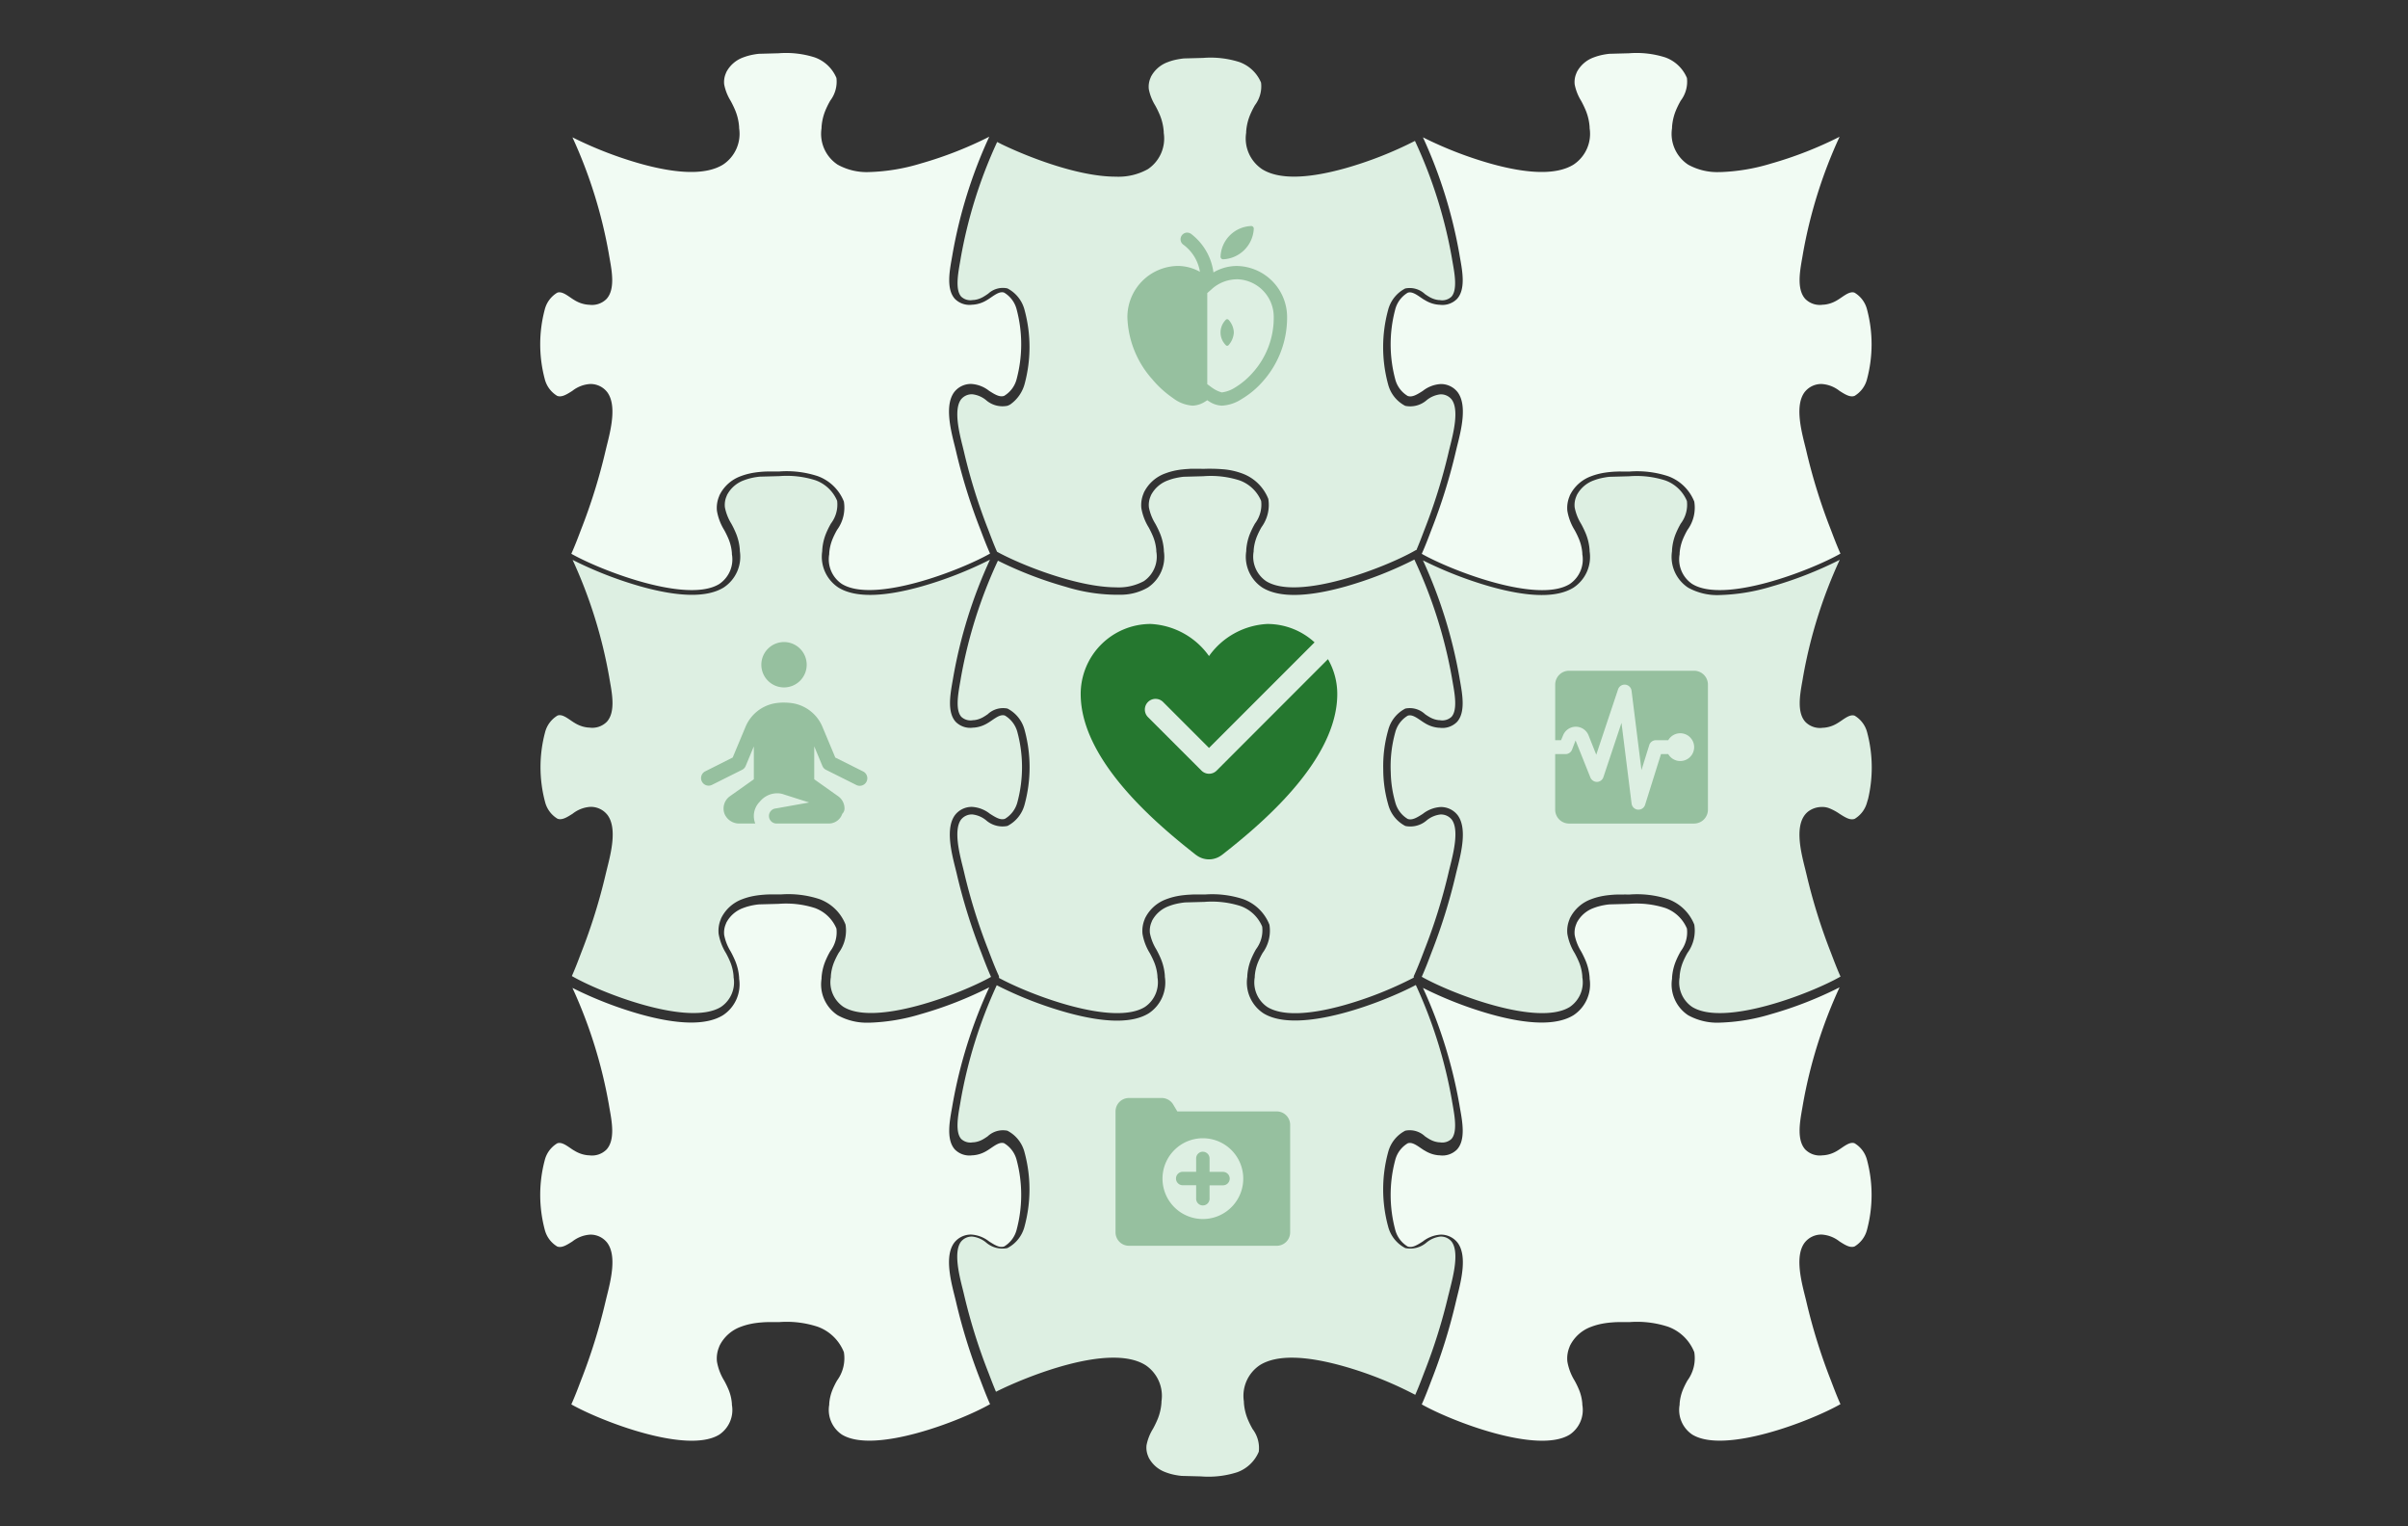 <svg xmlns="http://www.w3.org/2000/svg" width="227.33" height="144.05" viewBox="0 0 227.33 144.05">
  <rect x="0" y="0" width="227.33" height="144.05" fill="#333333" stroke="none"/>
  <g id="_3" data-name="3" transform="translate(-829 -382)">
    <g id="Group_362" data-name="Group 362" transform="translate(22407.172 8033.36)">
      <g id="Group_361" data-name="Group 361" transform="translate(-21527.166 -7646.333)">
        <path id="Path_638" data-name="Path 638" d="M-1469.35,416.28c-.021.079-.044.158-.068.234a2.58,2.58,0,0,1-1.177,1.576c-.434.152-.892-.14-1.423-.477a4.913,4.913,0,0,0-1.028-.545,1.792,1.792,0,0,0-.662-.1,2.139,2.139,0,0,0-1.289.442,1.775,1.775,0,0,0-.313.326c-.919,1.233-.341,3.537.042,5.062.057.222.1.415.141.578a53.8,53.8,0,0,0,2.3,7.364c.28.738.57,1.5.9,2.237-2.8,1.6-10.972,4.744-14.005,2.864a2.8,2.8,0,0,1-1.183-2.81v-.1a4.357,4.357,0,0,1,.3-1.293,7.416,7.416,0,0,1,.443-.9,3.55,3.55,0,0,0,.64-2.666,4.2,4.2,0,0,0-2.465-2.4,9.38,9.38,0,0,0-3.624-.442h-.3c-.087,0-.172-.005-.257,0s-.175,0-.263,0h-.255c-.083,0-.17.005-.256.009h-.009c-.087,0-.172.009-.26.015s-.176.013-.259.022l-.261.028c-.087.01-.173.023-.255.036s-.175.029-.262.046-.171.035-.253.055-.169.042-.254.066-.156.045-.252.077c-.076.025-.157.054-.249.089a3.6,3.6,0,0,0-2.012,1.809l-.013.029-.011.042a2.826,2.826,0,0,0-.213,1.39,5.087,5.087,0,0,0,.689,1.819,8.546,8.546,0,0,1,.424.88,4.331,4.331,0,0,1,.3,1.292v.1a2.8,2.8,0,0,1-1.184,2.81c-3.023,1.874-11.145-1.246-13.975-2.847.344-.765.641-1.553.906-2.254a53.657,53.657,0,0,0,2.3-7.364c.037-.163.086-.357.141-.58.383-1.524.959-3.827.041-5.059a2,2,0,0,0-1.6-.768,3.019,3.019,0,0,0-1.69.647c-.53.337-.99.629-1.423.478a2.592,2.592,0,0,1-1.177-1.577,11,11,0,0,1-.425-2.835,11.993,11.993,0,0,1,.425-3.756,2.59,2.59,0,0,1,1.178-1.577c.377-.132.791.15,1.231.45.1.068.2.136.3.2l.024.015.013.005a2.734,2.734,0,0,0,.317.179,2.848,2.848,0,0,0,1.036.288h.065a1.942,1.942,0,0,0,1.667-.549c.809-.9.512-2.565.3-3.786-.028-.159-.055-.309-.077-.444a44.965,44.965,0,0,0-3.44-11.02,36.59,36.59,0,0,0,6.357,2.473c3.664,1.031,6.308,1.065,7.86.1a3.48,3.48,0,0,0,1.517-3.442v-.1a5.027,5.027,0,0,0-.342-1.515,9.108,9.108,0,0,0-.459-.959,4.648,4.648,0,0,1-.608-1.548,2.084,2.084,0,0,1,.163-1.067l.013-.029.011-.041a2.912,2.912,0,0,1,1.616-1.418c.064-.025.132-.05.216-.077.067-.023.138-.045.221-.068.065-.019.137-.038.222-.057s.151-.035.228-.049l.232-.042c.076-.013.158-.024.233-.034h.012l.115-.013,1.855-.05a8.906,8.906,0,0,1,3.418.392,3.5,3.5,0,0,1,2.04,1.938,2.947,2.947,0,0,1-.581,2.136,8.271,8.271,0,0,0-.483.986,5,5,0,0,0-.341,1.516v.1a3.48,3.48,0,0,0,1.517,3.442,5.656,5.656,0,0,0,3,.7,18.475,18.475,0,0,0,4.858-.8,36.361,36.361,0,0,0,6.458-2.525,44.961,44.961,0,0,0-3.464,11.072c-.021.135-.048.285-.077.444-.216,1.221-.514,2.891.3,3.786a1.942,1.942,0,0,0,1.667.549h.065a2.836,2.836,0,0,0,1.035-.288,2.843,2.843,0,0,0,.322-.182l.032-.018c.1-.063.2-.131.3-.2.44-.3.854-.582,1.231-.45a2.584,2.584,0,0,1,1.178,1.577,12.887,12.887,0,0,1,.071,6.351Z" transform="translate(1594.677 -345.826)" fill="#ddefe2"/>
        <path id="Path_639" data-name="Path 639" d="M-1483.32-55.044a5.657,5.657,0,0,1-3-.7,3.481,3.481,0,0,1-1.517-3.442v-.1a5.032,5.032,0,0,1,.341-1.516,8.216,8.216,0,0,1,.483-.986,2.947,2.947,0,0,0,.581-2.137,3.5,3.5,0,0,0-2.04-1.938,8.923,8.923,0,0,0-3.419-.392l-1.855.05-.114.013h-.013c-.075.01-.154.02-.233.033s-.155.026-.232.041-.153.032-.228.05-.157.039-.222.058c-.083.023-.154.045-.221.068-.083.027-.152.052-.216.077a2.909,2.909,0,0,0-1.616,1.418l-.01.04-.013.029a2.086,2.086,0,0,0-.164,1.067,4.646,4.646,0,0,0,.609,1.547,9.122,9.122,0,0,1,.459.96,5.035,5.035,0,0,1,.342,1.515v.1a3.48,3.48,0,0,1-1.517,3.441c-1.552.962-4.2.927-7.86-.1a36.531,36.531,0,0,1-6.358-2.472,44.935,44.935,0,0,1,3.44,11.02c.022.136.048.285.077.444.217,1.22.515,2.891-.3,3.786a1.942,1.942,0,0,1-1.667.549h-.065a2.862,2.862,0,0,1-1.036-.288,2.827,2.827,0,0,1-.318-.179l-.013,0-.025-.016c-.1-.063-.2-.13-.3-.2-.439-.3-.854-.581-1.231-.449a2.587,2.587,0,0,0-1.178,1.577,12.771,12.771,0,0,0,0,6.59,2.589,2.589,0,0,0,1.178,1.577c.433.151.892-.14,1.423-.477a3.01,3.01,0,0,1,1.69-.647,1.993,1.993,0,0,1,1.6.767c.919,1.232.342,3.535-.04,5.059-.057.224-.1.418-.141.581a53.729,53.729,0,0,1-2.3,7.364c-.265.7-.563,1.489-.906,2.254,2.83,1.6,10.952,4.721,13.975,2.847a2.8,2.8,0,0,0,1.183-2.81v-.1a4.337,4.337,0,0,0-.3-1.293,8.451,8.451,0,0,0-.424-.88,5.076,5.076,0,0,1-.689-1.819,2.82,2.82,0,0,1,.213-1.39l.011-.043.013-.029a3.6,3.6,0,0,1,2.013-1.808c.092-.035.173-.064.249-.089.1-.032.176-.056.251-.077s.169-.046.254-.066.168-.038.254-.055.173-.033.261-.046.168-.025.255-.036.173-.02.261-.029.17-.015.258-.022.174-.011.26-.015h.009c.086,0,.17-.007.256-.009s.17,0,.256,0h.819a9.378,9.378,0,0,1,3.624.442,4.2,4.2,0,0,1,2.465,2.4,3.547,3.547,0,0,1-.64,2.666,7.543,7.543,0,0,0-.443.9,4.357,4.357,0,0,0-.3,1.293v.1a2.8,2.8,0,0,0,1.183,2.81c3.033,1.881,11.2-1.268,14-2.863-.331-.738-.621-1.5-.9-2.238a53.862,53.862,0,0,1-2.3-7.364c-.036-.162-.085-.355-.141-.578-.383-1.525-.961-3.829-.042-5.061a1.993,1.993,0,0,1,1.6-.768,3,3,0,0,1,1.69.647c.531.337.99.628,1.423.477a2.584,2.584,0,0,0,1.177-1.577,12.773,12.773,0,0,0,0-6.591,2.583,2.583,0,0,0-1.178-1.577c-.377-.132-.792.15-1.231.449-.1.068-.2.136-.3.2l-.032.018a2.884,2.884,0,0,1-.323.182,2.863,2.863,0,0,1-1.035.288h-.065a1.94,1.94,0,0,1-1.667-.549c-.809-.9-.512-2.566-.3-3.786.029-.159.055-.309.077-.444a44.966,44.966,0,0,1,3.464-11.072,36.31,36.31,0,0,1-6.459,2.525,18.456,18.456,0,0,1-4.845.809Z" transform="translate(1594.682 66.256)" fill="#f1fbf3"/>
        <path id="Path_640" data-name="Path 640" d="M-2392.42-55.044a5.657,5.657,0,0,1-3-.7,3.479,3.479,0,0,1-1.517-3.442v-.1a5.017,5.017,0,0,1,.341-1.516,8.17,8.17,0,0,1,.483-.986,2.948,2.948,0,0,0,.581-2.137,3.5,3.5,0,0,0-2.04-1.938,8.922,8.922,0,0,0-3.419-.392l-1.856.05-.114.013h-.012c-.075.01-.154.02-.233.033s-.155.026-.232.041-.153.032-.228.05-.157.039-.222.058c-.083.023-.154.045-.221.068-.083.027-.152.052-.216.077a2.909,2.909,0,0,0-1.616,1.418l-.01.04-.013.029a2.078,2.078,0,0,0-.164,1.067,4.634,4.634,0,0,0,.609,1.547,9.082,9.082,0,0,1,.459.96,5.049,5.049,0,0,1,.342,1.515v.1a3.48,3.48,0,0,1-1.517,3.441c-1.552.962-4.2.927-7.86-.1a36.542,36.542,0,0,1-6.358-2.472,44.954,44.954,0,0,1,3.44,11.02c.021.136.048.285.076.444.217,1.22.514,2.891-.295,3.786a1.942,1.942,0,0,1-1.667.549h-.065a2.862,2.862,0,0,1-1.036-.288,2.813,2.813,0,0,1-.318-.179l-.012-.005-.025-.016c-.1-.063-.2-.13-.3-.2-.439-.3-.854-.581-1.231-.449a2.59,2.59,0,0,0-1.178,1.577,12.773,12.773,0,0,0,0,6.59,2.591,2.591,0,0,0,1.178,1.577c.433.151.892-.14,1.424-.477a3.01,3.01,0,0,1,1.69-.647,1.993,1.993,0,0,1,1.6.767c.919,1.232.342,3.535-.04,5.059-.056.224-.1.418-.141.581a53.711,53.711,0,0,1-2.3,7.364c-.264.7-.563,1.489-.906,2.254,2.83,1.6,10.952,4.721,13.975,2.847a2.8,2.8,0,0,0,1.184-2.81v-.1a4.341,4.341,0,0,0-.3-1.293,8.632,8.632,0,0,0-.424-.88,5.079,5.079,0,0,1-.689-1.819,2.822,2.822,0,0,1,.213-1.39l.011-.043.013-.029a3.6,3.6,0,0,1,2.013-1.808c.092-.035.173-.064.25-.089.1-.032.176-.056.251-.077s.169-.046.255-.066.167-.038.254-.055.174-.033.26-.046.168-.025.256-.036.173-.02.261-.029.17-.015.258-.022.174-.011.26-.015h.009c.085,0,.17-.007.256-.009s.17,0,.256,0h.819a9.379,9.379,0,0,1,3.625.442,4.2,4.2,0,0,1,2.465,2.4,3.547,3.547,0,0,1-.64,2.666,7.653,7.653,0,0,0-.443.9,4.349,4.349,0,0,0-.3,1.293v.1a2.8,2.8,0,0,0,1.183,2.81c3.034,1.881,11.2-1.268,14-2.863-.331-.738-.621-1.5-.9-2.238a53.9,53.9,0,0,1-2.3-7.364c-.037-.162-.085-.355-.141-.578-.383-1.525-.961-3.829-.042-5.061a1.993,1.993,0,0,1,1.6-.768,3,3,0,0,1,1.69.647c.531.337.99.628,1.423.477a2.583,2.583,0,0,0,1.177-1.577,12.774,12.774,0,0,0,0-6.591,2.584,2.584,0,0,0-1.178-1.577c-.377-.132-.792.15-1.231.449-.1.068-.2.136-.3.2l-.032.018a2.81,2.81,0,0,1-.322.182,2.86,2.86,0,0,1-1.035.288h-.065a1.94,1.94,0,0,1-1.667-.549c-.809-.9-.512-2.566-.295-3.786.029-.159.055-.309.077-.444a44.949,44.949,0,0,1,3.464-11.072,36.308,36.308,0,0,1-6.458,2.525A18.451,18.451,0,0,1-2392.42-55.044Z" transform="translate(2423.49 66.256)" fill="#f1fbf3"/>
        <path id="Path_641" data-name="Path 641" d="M-1483.32,854.047a5.656,5.656,0,0,1-3-.7,3.48,3.48,0,0,1-1.517-3.442v-.1a5.024,5.024,0,0,1,.341-1.516,8.244,8.244,0,0,1,.483-.986,2.947,2.947,0,0,0,.581-2.137,3.5,3.5,0,0,0-2.04-1.938,8.918,8.918,0,0,0-3.419-.392l-1.855.05-.114.013h-.013c-.075.009-.154.02-.233.033s-.155.026-.232.041-.153.031-.228.05-.157.039-.222.057c-.083.023-.154.045-.221.068-.083.027-.152.052-.216.077a2.907,2.907,0,0,0-1.616,1.418l-.01.041-.013.029a2.087,2.087,0,0,0-.164,1.067,4.649,4.649,0,0,0,.609,1.547,9.127,9.127,0,0,1,.459.96,5.031,5.031,0,0,1,.342,1.515v.1a3.48,3.48,0,0,1-1.517,3.441c-1.552.962-4.2.927-7.86-.1a36.541,36.541,0,0,1-6.358-2.473,44.924,44.924,0,0,1,3.44,11.02c.022.136.048.285.077.444.217,1.22.515,2.891-.3,3.786a1.942,1.942,0,0,1-1.667.549h-.065a2.863,2.863,0,0,1-1.036-.288,2.842,2.842,0,0,1-.318-.179l-.013,0-.025-.016c-.1-.063-.2-.13-.3-.2-.439-.3-.854-.582-1.231-.449a2.587,2.587,0,0,0-1.178,1.577,12.77,12.77,0,0,0,0,6.59,2.587,2.587,0,0,0,1.178,1.577c.433.151.892-.14,1.423-.477a3.01,3.01,0,0,1,1.69-.647,1.994,1.994,0,0,1,1.6.767c.919,1.232.342,3.535-.04,5.059-.057.224-.1.418-.141.581a53.75,53.75,0,0,1-2.3,7.364c-.265.7-.563,1.489-.906,2.254,2.83,1.6,10.952,4.721,13.975,2.847a2.8,2.8,0,0,0,1.183-2.81v-.1a4.337,4.337,0,0,0-.3-1.293,8.437,8.437,0,0,0-.424-.88,5.076,5.076,0,0,1-.689-1.819,2.824,2.824,0,0,1,.213-1.39l.011-.043.013-.029a3.6,3.6,0,0,1,2.013-1.808c.092-.035.173-.064.249-.089.1-.032.176-.056.251-.077s.169-.046.254-.066.168-.038.254-.055.173-.033.261-.046.168-.025.255-.036.173-.021.261-.029l.258-.022.26-.016h.009c.086,0,.17-.007.256-.009s.17,0,.256,0h.819a9.379,9.379,0,0,1,3.624.442,4.2,4.2,0,0,1,2.465,2.4,3.548,3.548,0,0,1-.64,2.666,7.534,7.534,0,0,0-.443.9,4.345,4.345,0,0,0-.3,1.293v.1a2.8,2.8,0,0,0,1.183,2.81c3.033,1.881,11.2-1.268,14-2.864-.331-.738-.621-1.5-.9-2.237a53.919,53.919,0,0,1-2.3-7.364c-.036-.163-.085-.355-.141-.578-.383-1.525-.961-3.829-.042-5.061a1.994,1.994,0,0,1,1.6-.768,3,3,0,0,1,1.69.647c.531.337.99.629,1.423.477a2.582,2.582,0,0,0,1.177-1.577,12.772,12.772,0,0,0,0-6.59,2.584,2.584,0,0,0-1.178-1.577c-.377-.132-.792.15-1.231.449-.1.068-.2.136-.3.2l-.032.018a2.9,2.9,0,0,1-.323.182,2.865,2.865,0,0,1-1.035.288h-.065a1.94,1.94,0,0,1-1.667-.549c-.809-.9-.512-2.566-.3-3.786.029-.159.055-.309.077-.444a44.967,44.967,0,0,1,3.464-11.072,36.322,36.322,0,0,1-6.459,2.525A18.458,18.458,0,0,1-1483.32,854.047Z" transform="translate(1594.682 -762.55)" fill="#f1fbf3"/>
        <path id="Path_642" data-name="Path 642" d="M-2392.42,854.047a5.656,5.656,0,0,1-3-.7,3.479,3.479,0,0,1-1.517-3.442v-.1a5.017,5.017,0,0,1,.341-1.516,8.1,8.1,0,0,1,.483-.986,2.948,2.948,0,0,0,.581-2.137,3.5,3.5,0,0,0-2.04-1.938,8.92,8.92,0,0,0-3.419-.392l-1.856.05-.114.013h-.012c-.075.009-.154.02-.233.033s-.155.026-.232.041-.153.031-.228.05-.157.039-.222.057c-.083.023-.154.045-.221.068-.083.027-.152.052-.216.077a2.908,2.908,0,0,0-1.616,1.418l-.01.041-.013.029a2.078,2.078,0,0,0-.164,1.067,4.634,4.634,0,0,0,.609,1.547,9.075,9.075,0,0,1,.459.96,5.043,5.043,0,0,1,.342,1.515v.1a3.478,3.478,0,0,1-1.517,3.441c-1.552.962-4.2.927-7.86-.1a36.544,36.544,0,0,1-6.358-2.473,44.942,44.942,0,0,1,3.44,11.02c.021.136.048.285.076.444.217,1.22.514,2.891-.295,3.786a1.942,1.942,0,0,1-1.667.549h-.065a2.863,2.863,0,0,1-1.036-.288,2.824,2.824,0,0,1-.318-.179l-.012,0-.025-.016c-.1-.063-.2-.13-.3-.2-.439-.3-.854-.582-1.231-.449a2.589,2.589,0,0,0-1.178,1.577,12.776,12.776,0,0,0,0,6.59,2.592,2.592,0,0,0,1.178,1.577c.433.151.892-.14,1.424-.477a3.01,3.01,0,0,1,1.69-.647,1.993,1.993,0,0,1,1.6.767c.919,1.232.342,3.535-.04,5.059-.056.224-.1.418-.141.581a53.714,53.714,0,0,1-2.3,7.364c-.264.7-.563,1.489-.906,2.254,2.83,1.6,10.952,4.721,13.975,2.847a2.8,2.8,0,0,0,1.184-2.81v-.1a4.34,4.34,0,0,0-.3-1.293,8.576,8.576,0,0,0-.424-.88,5.079,5.079,0,0,1-.689-1.819,2.825,2.825,0,0,1,.213-1.39l.011-.043.013-.029a3.6,3.6,0,0,1,2.013-1.808c.092-.035.173-.064.25-.089.1-.032.176-.056.251-.077s.169-.046.255-.066.167-.038.254-.055.174-.033.26-.046.168-.025.256-.036.173-.021.261-.029l.258-.022.26-.016h.009c.085,0,.17-.007.256-.009s.17,0,.256,0h.819a9.378,9.378,0,0,1,3.625.442,4.2,4.2,0,0,1,2.465,2.4,3.547,3.547,0,0,1-.64,2.666,7.7,7.7,0,0,0-.443.9,4.342,4.342,0,0,0-.3,1.293v.1a2.8,2.8,0,0,0,1.183,2.81c3.034,1.881,11.2-1.268,14-2.864-.331-.738-.621-1.5-.9-2.237a53.9,53.9,0,0,1-2.3-7.364c-.037-.163-.085-.355-.141-.578-.383-1.525-.961-3.829-.042-5.061a1.994,1.994,0,0,1,1.6-.768,3,3,0,0,1,1.69.647c.531.337.99.629,1.423.477a2.583,2.583,0,0,0,1.177-1.577,12.775,12.775,0,0,0,0-6.59,2.583,2.583,0,0,0-1.178-1.577c-.377-.132-.792.15-1.231.449-.1.068-.2.136-.3.2l-.032.018a2.842,2.842,0,0,1-.322.182,2.862,2.862,0,0,1-1.035.288h-.065a1.94,1.94,0,0,1-1.667-.549c-.809-.9-.512-2.566-.295-3.786.029-.159.055-.309.077-.444a44.95,44.95,0,0,1,3.464-11.072,36.3,36.3,0,0,1-6.458,2.525,18.458,18.458,0,0,1-4.858.81Z" transform="translate(2423.49 -762.55)" fill="#f1fbf3"/>
        <path id="Path_643" data-name="Path 643" d="M-1931.14-24.6c-.057.229-.107.427-.145.6a53.178,53.178,0,0,1-2.276,7.268c-.254.673-.488,1.287-.747,1.889h-.051l-.081.047c-2.763,1.588-11,4.778-14.048,2.888a2.8,2.8,0,0,1-1.183-2.809v-.1a4.349,4.349,0,0,1,.3-1.293,7.418,7.418,0,0,1,.443-.9,3.547,3.547,0,0,0,.64-2.666,4.193,4.193,0,0,0-2.465-2.4,6.764,6.764,0,0,0-1.844-.4h-.009a15.424,15.424,0,0,0-1.772-.036l-.558-.009h-.519c-.088,0-.174,0-.258.01l-.26.016c-.085.006-.175.012-.263.021l-.247.026h-.014c-.087.011-.172.023-.258.037s-.173.029-.258.045-.172.036-.254.056-.175.042-.255.066-.175.05-.252.077-.169.058-.249.089a3.6,3.6,0,0,0-2.014,1.809l-.013.029-.011.042a2.829,2.829,0,0,0-.213,1.389,5.105,5.105,0,0,0,.69,1.821,8.48,8.48,0,0,1,.423.88,4.334,4.334,0,0,1,.3,1.292v.1a2.8,2.8,0,0,1-1.172,2.8,4.985,4.985,0,0,1-2.641.587c-3.645-.01-8.937-2.1-11.224-3.359-.3-.676-.561-1.372-.816-2.045A53.219,53.219,0,0,1-1976.99-24c-.038-.171-.088-.368-.145-.6-.328-1.311-.879-3.5-.161-4.468a1.307,1.307,0,0,1,1.064-.483,2.479,2.479,0,0,1,1.281.538,2.356,2.356,0,0,0,2.036.547,1.64,1.64,0,0,0,.261-.121A3.483,3.483,0,0,0-1971.3-30.5a13.377,13.377,0,0,0,0-7.011,3.178,3.178,0,0,0-1.618-2.033,2.025,2.025,0,0,0-1.807.493l-.057.038c-.086.059-.171.117-.256.171l-.036.021a2.2,2.2,0,0,1-.265.151,2.165,2.165,0,0,1-.767.222h-.072a1.272,1.272,0,0,1-1.1-.317c-.578-.639-.3-2.173-.124-3.189.029-.163.057-.317.078-.457a44.385,44.385,0,0,1,3.438-10.955c.118.061.25.125.392.2,2.2,1.071,7.11,3.076,10.8,3.075a5.688,5.688,0,0,0,3.046-.715,3.488,3.488,0,0,0,1.488-3.424v-.1a5.041,5.041,0,0,0-.342-1.516,9.067,9.067,0,0,0-.459-.958,4.621,4.621,0,0,1-.609-1.548,2.09,2.09,0,0,1,.163-1.068l.014-.029.01-.041a2.9,2.9,0,0,1,1.615-1.416c.078-.031.147-.057.213-.078s.148-.047.22-.068.151-.04.224-.057.153-.034.231-.049.153-.029.234-.042.156-.024.236-.034l.146-.017,1.832-.049a8.932,8.932,0,0,1,3.418.393,3.5,3.5,0,0,1,2.041,1.938,2.944,2.944,0,0,1-.58,2.135,8.24,8.24,0,0,0-.484.987,5.027,5.027,0,0,0-.342,1.515v.1a3.481,3.481,0,0,0,1.517,3.442c1.552.962,4.2.926,7.86-.1a36.032,36.032,0,0,0,6.558-2.577,44.446,44.446,0,0,1,3.488,11.063c.022.14.049.293.078.457.181,1.016.454,2.55-.124,3.189a1.272,1.272,0,0,1-1.1.317h-.072a2.177,2.177,0,0,1-.768-.222,2.291,2.291,0,0,1-.264-.151l-.025-.016-.012-.005q-.127-.083-.255-.171a2.1,2.1,0,0,0-1.863-.531,3.177,3.177,0,0,0-1.618,2.033,13.375,13.375,0,0,0,0,7.011,3.18,3.18,0,0,0,1.619,2.034,2.357,2.357,0,0,0,2.036-.548,2.5,2.5,0,0,1,1.281-.538,1.307,1.307,0,0,1,1.064.483C-1930.26-28.1-1930.81-25.906-1931.14-24.6Z" transform="translate(2017.018 61.739)" fill="#ddefe2"/>
        <path id="Path_644" data-name="Path 644" d="M-2406.07,435.839a2.8,2.8,0,0,0,1.185-2.81v-.1a4.373,4.373,0,0,0-.3-1.293,8.546,8.546,0,0,0-.424-.882,5.078,5.078,0,0,1-.688-1.817,2.833,2.833,0,0,1,.213-1.39l.011-.043.013-.029a3.6,3.6,0,0,1,2.013-1.808c.074-.028.16-.06.25-.089s.167-.054.25-.077.17-.046.255-.066.168-.038.253-.054.175-.033.262-.046.169-.025.254-.036.175-.02.262-.029.171-.015.259-.022.173-.011.261-.016.177-.007.263-.009.171,0,.258,0h.814a9.386,9.386,0,0,1,3.625.441,4.2,4.2,0,0,1,2.464,2.4,3.543,3.543,0,0,1-.64,2.666,7.525,7.525,0,0,0-.444.9,4.342,4.342,0,0,0-.3,1.293v.1a2.8,2.8,0,0,0,1.184,2.81c3.01,1.867,11.075-1.219,13.938-2.826-.337-.749-.632-1.524-.916-2.275a53.782,53.782,0,0,1-2.3-7.364c-.037-.162-.085-.355-.141-.578-.383-1.525-.961-3.829-.042-5.062a1.994,1.994,0,0,1,1.6-.767,3,3,0,0,1,1.69.647c.531.337.99.628,1.424.477a2.586,2.586,0,0,0,1.177-1.577,12.768,12.768,0,0,0,0-6.59,2.587,2.587,0,0,0-1.178-1.577c-.377-.133-.792.15-1.231.449-.1.068-.2.136-.3.2l-.037.021a2.808,2.808,0,0,1-.318.179,2.861,2.861,0,0,1-1.036.288h-.065a1.941,1.941,0,0,1-1.667-.549c-.81-.9-.512-2.566-.3-3.786.028-.159.055-.309.077-.444a45.029,45.029,0,0,1,3.463-11.072,36.278,36.278,0,0,1-6.458,2.525c-3.664,1.031-6.308,1.066-7.86.1a3.48,3.48,0,0,1-1.517-3.442v-.1a5.025,5.025,0,0,1,.342-1.516,8.086,8.086,0,0,1,.483-.986,2.949,2.949,0,0,0,.581-2.137,3.5,3.5,0,0,0-2.04-1.938,8.923,8.923,0,0,0-3.419-.392l-1.855.05-.114.013h-.013l-.233.033c-.079.012-.155.026-.232.041s-.153.032-.228.05-.158.039-.222.058c-.083.023-.154.045-.221.068-.083.027-.152.052-.215.077a2.917,2.917,0,0,0-1.615,1.415l-.01.04-.015.032a2.089,2.089,0,0,0-.164,1.067,4.64,4.64,0,0,0,.609,1.547,8.952,8.952,0,0,1,.458.96,5.028,5.028,0,0,1,.343,1.515v.1a3.479,3.479,0,0,1-1.517,3.441c-1.552.962-4.2.927-7.86-.1a36.414,36.414,0,0,1-6.41-2.5,45,45,0,0,1,3.452,11.046c.021.136.048.285.076.445.217,1.22.515,2.891-.295,3.786a1.94,1.94,0,0,1-1.667.549h-.065a2.869,2.869,0,0,1-1.036-.288,2.874,2.874,0,0,1-.317-.179l-.013-.005-.024-.016c-.1-.063-.2-.13-.3-.2-.439-.3-.854-.582-1.231-.449a2.588,2.588,0,0,0-1.178,1.577,12.757,12.757,0,0,0,0,6.59,2.588,2.588,0,0,0,1.178,1.577c.433.151.892-.14,1.423-.477a3,3,0,0,1,1.69-.647,2,2,0,0,1,1.6.768c.919,1.233.341,3.537-.042,5.061-.056.223-.1.416-.141.578a53.787,53.787,0,0,1-2.3,7.364c-.272.721-.554,1.465-.881,2.2l.026.015C-2417.35,434.539-2409.12,437.728-2406.07,435.839Z" transform="translate(2423.133 -345.827)" fill="#ddefe2"/>
        <path id="Path_645" data-name="Path 645" d="M-1931.14,422.621c-.057.229-.107.427-.145.6a53.177,53.177,0,0,1-2.276,7.268c-.281.743-.6,1.584-.964,2.38l-.033.07v.137a35.021,35.021,0,0,1-6.579,2.6c-3.4.949-5.9,1.007-7.251.166a2.8,2.8,0,0,1-1.179-2.807v-.1a4.338,4.338,0,0,1,.3-1.292,7.533,7.533,0,0,1,.443-.9,3.544,3.544,0,0,0,.641-2.666,4.2,4.2,0,0,0-2.464-2.406,9.393,9.393,0,0,0-3.626-.442h-1.072c-.082,0-.175.005-.265.01l-.26.015c-.087.006-.175.013-.259.022l-.26.028c-.087.01-.174.023-.257.036s-.173.029-.26.046-.172.035-.254.055-.17.042-.255.066-.168.05-.249.077-.176.061-.251.089a3.6,3.6,0,0,0-2.013,1.809l-.015.032-.011.043a2.831,2.831,0,0,0-.211,1.386,5.068,5.068,0,0,0,.688,1.818,8.573,8.573,0,0,1,.424.882,4.373,4.373,0,0,1,.3,1.293v.1a2.8,2.8,0,0,1-1.174,2.8c-2.95,1.847-10.764-1.091-13.786-2.731v-.164l-.033-.07c-.356-.774-.665-1.59-.965-2.38a53.249,53.249,0,0,1-2.275-7.268c-.038-.171-.088-.368-.145-.6-.328-1.311-.879-3.5-.161-4.468a1.307,1.307,0,0,1,1.064-.483,2.489,2.489,0,0,1,1.281.538,2.353,2.353,0,0,0,2.036.547,3.179,3.179,0,0,0,1.619-2.033,13.377,13.377,0,0,0,0-7.011,3.178,3.178,0,0,0-1.618-2.033,2.1,2.1,0,0,0-1.863.531c-.086.059-.171.117-.256.171l-.036.021a2.192,2.192,0,0,1-.265.151,2.166,2.166,0,0,1-.767.222h-.072a1.273,1.273,0,0,1-1.1-.317c-.578-.639-.3-2.173-.124-3.189.029-.163.057-.317.078-.457a44.529,44.529,0,0,1,3.5-11.093,36.538,36.538,0,0,0,6.408,2.468,16.536,16.536,0,0,0,5.358.744,5.1,5.1,0,0,0,2.4-.684,3.481,3.481,0,0,0,1.5-3.432v-.1a5.044,5.044,0,0,0-.342-1.516,9.3,9.3,0,0,0-.458-.958,4.622,4.622,0,0,1-.61-1.549,2.087,2.087,0,0,1,.163-1.067l.014-.029.01-.041a2.91,2.91,0,0,1,1.615-1.416c.069-.027.139-.052.216-.078s.138-.045.22-.068.143-.039.224-.057.15-.035.227-.049.155-.029.234-.042.156-.024.231-.034h.01l.117-.013,1.855-.05a8.9,8.9,0,0,1,3.418.392,3.5,3.5,0,0,1,2.041,1.938,2.944,2.944,0,0,1-.58,2.134,8.284,8.284,0,0,0-.484.987,5.034,5.034,0,0,0-.342,1.515v.1a3.481,3.481,0,0,0,1.517,3.442c1.552.962,4.2.927,7.86-.1a36.285,36.285,0,0,0,6.495-2.544,44.6,44.6,0,0,1,3.551,11.2c.022.14.049.293.078.457.181,1.016.454,2.55-.124,3.189a1.275,1.275,0,0,1-1.1.317h-.072a2.177,2.177,0,0,1-.768-.222,2.283,2.283,0,0,1-.264-.151l-.025-.016-.012-.005q-.127-.082-.255-.171a2.1,2.1,0,0,0-1.863-.531,3.177,3.177,0,0,0-1.618,2.033,12.36,12.36,0,0,0-.466,3.7,12.024,12.024,0,0,0,.466,3.313,3.18,3.18,0,0,0,1.62,2.036,2.357,2.357,0,0,0,2.036-.548,2.487,2.487,0,0,1,1.281-.538,1.307,1.307,0,0,1,1.064.483C-1930.26,419.119-1930.81,421.311-1931.14,422.621Z" transform="translate(2017.018 -345.826)" fill="#ddefe2"/>
        <path id="Path_646" data-name="Path 646" d="M-1931.14,877.249c.328-1.31.878-3.5.16-4.466a1.306,1.306,0,0,0-1.064-.484,2.5,2.5,0,0,0-1.28.538,2.355,2.355,0,0,1-2.036.547,3.179,3.179,0,0,1-1.618-2.033,13.37,13.37,0,0,1,0-7.012,3.18,3.18,0,0,1,1.618-2.033,2.1,2.1,0,0,1,1.863.532c.086.058.171.117.255.171l.012.005.025.016a2.361,2.361,0,0,0,.264.151,2.18,2.18,0,0,0,.768.222h.072a1.275,1.275,0,0,0,1.1-.317c.577-.638.3-2.173.123-3.189-.029-.164-.056-.317-.078-.456a44.241,44.241,0,0,0-3.407-10.887c-2.932,1.56-11.041,4.756-14.4,2.663a3.482,3.482,0,0,1-1.51-3.438v-.1a5.032,5.032,0,0,1,.341-1.516,8.2,8.2,0,0,1,.483-.986,2.947,2.947,0,0,0,.581-2.137,3.5,3.5,0,0,0-2.04-1.938,8.936,8.936,0,0,0-3.419-.392l-1.838.05h0l-.142.017c-.079.01-.158.021-.237.034s-.156.026-.233.041-.152.031-.228.049-.153.038-.228.059-.146.044-.219.068-.153.053-.217.078a2.909,2.909,0,0,0-1.61,1.413l-.009.04-.015.032a2.09,2.09,0,0,0-.164,1.068,4.635,4.635,0,0,0,.609,1.546,9.127,9.127,0,0,1,.459.96,5.057,5.057,0,0,1,.342,1.515v.1a3.483,3.483,0,0,1-1.5,3.434c-1.534.961-4.149.938-7.77-.067a36.041,36.041,0,0,1-6.6-2.571,44.321,44.321,0,0,0-3.4,10.866c-.022.139-.049.292-.078.456-.181,1.016-.454,2.55.123,3.189a1.273,1.273,0,0,0,1.1.317h.071a2.177,2.177,0,0,0,.768-.221,2.335,2.335,0,0,0,.265-.152l.036-.021c.085-.054.17-.112.256-.171a2.1,2.1,0,0,1,1.863-.531,3.177,3.177,0,0,1,1.618,2.033,13.372,13.372,0,0,1,0,7.011,3.177,3.177,0,0,1-1.618,2.033,2.355,2.355,0,0,1-2.036-.547,2.469,2.469,0,0,0-1.281-.538,1.306,1.306,0,0,0-1.064.484c-.719.964-.168,3.158.161,4.468.057.227.106.424.145.595a53.143,53.143,0,0,0,2.275,7.268c.228.6.464,1.221.724,1.831,2.609-1.315,10.722-4.687,14.148-2.491a3.492,3.492,0,0,1,1.474,3.415v.1a5.036,5.036,0,0,1-.342,1.516,9.078,9.078,0,0,1-.459.959,4.635,4.635,0,0,0-.609,1.546,2.09,2.09,0,0,0,.164,1.068l.013.029.011.04a2.9,2.9,0,0,0,1.614,1.416c.073.029.145.054.218.079s.146.046.22.068.148.039.224.058.15.033.227.049.155.028.233.041.157.024.236.034l.146.017,1.832.047a8.914,8.914,0,0,0,3.419-.392,3.5,3.5,0,0,0,2.041-1.938,2.95,2.95,0,0,0-.581-2.135,8.155,8.155,0,0,1-.483-.986,5.03,5.03,0,0,1-.342-1.516v-.1a3.481,3.481,0,0,1,1.517-3.442c1.551-.962,4.2-.927,7.86.1a35.226,35.226,0,0,1,6.8,2.709c.32-.721.6-1.464.851-2.126a53,53,0,0,0,2.276-7.268C-1931.24,877.674-1931.2,877.477-1931.14,877.249Z" transform="translate(2017.02 -760.609)" fill="#ddefe2"/>
      </g>
      <path id="Path_647" data-name="Path 647" d="M68.68,72.83a1.01,1.01,0,0,1-1.427,0L62.2,67.779a1.009,1.009,0,0,1,1.427-1.427l4.336,4.336,9.963-9.965a6.594,6.594,0,0,0-4.456-1.736,7.2,7.2,0,0,0-5.507,3.029,7.2,7.2,0,0,0-5.507-3.029A6.611,6.611,0,0,0,55.848,65.6c0,6.4,7.5,12.525,10.9,15.2v-.007a1.984,1.984,0,0,0,2.422,0V80.8c3.408-2.674,10.9-8.8,10.9-15.2a6.58,6.58,0,0,0-.878-3.291Z" transform="translate(-21531.996 -7651.452)" fill="#25772f"/>
      <path id="Path_648" data-name="Path 648" d="M64.852,114.5a2.141,2.141,0,1,0,2.141,2.141,2.141,2.141,0,0,0-2.141-2.141Zm0,5.712h-.076a5.225,5.225,0,0,0-.785.069,3.7,3.7,0,0,0-2.784,2.249l-1.2,2.868L57.4,126.71a.714.714,0,0,0,.636,1.278l2.855-1.428a.7.7,0,0,0,.341-.363l.77-1.85v3.107l-2.26,1.6a1.423,1.423,0,0,0-.507,1.658,1.494,1.494,0,0,0,1.414.917h1.489a1.911,1.911,0,0,1,.429-2.063,2.116,2.116,0,0,1,1.733-.789,1.789,1.789,0,0,1,.558.113c.127.043,2.365.753,2.365.753l-3.133.561a.713.713,0,0,0,.054,1.424h5a1.343,1.343,0,0,0,1.207-.914.7.7,0,0,0,.212-.505,1.416,1.416,0,0,0-.6-1.156h0l-2.257-1.6v-3.107l.77,1.85a.712.712,0,0,0,.337.363l2.855,1.428a.715.715,0,1,0,.641-1.278L69.692,125.4l-1.2-2.868a3.7,3.7,0,0,0-2.782-2.249h0a5.3,5.3,0,0,0-.792-.069Z" transform="translate(-21569.008 -7705.258)" fill="#96c09f"/>
      <path id="Path_649" data-name="Path 649" d="M57.02,43.9a3.011,3.011,0,0,0-2.841,2.9.248.248,0,0,0,.277.237,3.042,3.042,0,0,0,2.862-2.889.247.247,0,0,0-.3-.248Zm-5.988.62a.628.628,0,0,0-.342,1.154,3.974,3.974,0,0,1,1.545,2.545,4.346,4.346,0,0,0-2.078-.555,4.829,4.829,0,0,0-4.771,4.858,9.208,9.208,0,0,0,2.336,5.824,9.6,9.6,0,0,0,1.955,1.782,3.417,3.417,0,0,0,1.864.723,2.313,2.313,0,0,0,1.2-.394c.106-.06.1-.067.185-.118.081.051.078.058.183.118a2.319,2.319,0,0,0,1.2.394,3.743,3.743,0,0,0,1.827-.6,8.2,8.2,0,0,0,1.979-1.626,9.041,9.041,0,0,0,2.348-6.1,4.829,4.829,0,0,0-4.771-4.858,4.4,4.4,0,0,0-2.181.609,5.475,5.475,0,0,0-2.119-3.642.632.632,0,0,0-.361-.113Zm4.655,4.4a3.558,3.558,0,0,1,3.515,3.6,7.74,7.74,0,0,1-2.021,5.259A7.158,7.158,0,0,1,55.5,59.171a2.971,2.971,0,0,1-1.2.431,2.8,2.8,0,0,1-.582-.233A4.107,4.107,0,0,1,53.3,59.1l-.373-.277v-8.6l.412-.361a3.572,3.572,0,0,1,2.347-.936Zm-.88,3.769a.183.183,0,0,0-.142.073,1.682,1.682,0,0,0,0,2.366.174.174,0,0,0,.283,0,1.948,1.948,0,0,0,.486-1.183,1.855,1.855,0,0,0-.486-1.183.185.185,0,0,0-.142-.072Z" transform="translate(-21517.125 -7673.923)" fill="#96c09f"/>
      <path id="Path_650" data-name="Path 650" d="M155.779,33.167h-11.8a1.311,1.311,0,0,0-1.31,1.311v5.246h.551l.207-.489a1.294,1.294,0,0,1,2.39.028l.729,1.831,2.058-6.168a.656.656,0,0,1,1.273.126l.936,7.491.736-2.359a.656.656,0,0,1,.625-.461h1.167a1.311,1.311,0,1,1,0,1.311h-.684l-1.5,4.784a.653.653,0,0,1-.624.461h-.059a.659.659,0,0,1-.593-.571l-.953-7.622-1.708,5.125a.655.655,0,0,1-.6.448.678.678,0,0,1-.628-.413l-1.4-3.5-.341.889a.659.659,0,0,1-.6.4h-.984v5.244a1.31,1.31,0,0,0,1.31,1.311h11.8a1.309,1.309,0,0,0,1.311-1.311v-11.8A1.31,1.31,0,0,0,155.779,33.167Z" transform="translate(-21574.021 -7621.217)" fill="#96c09f"/>
      <path id="Path_651" data-name="Path 651" d="M87.935,9.833A1.268,1.268,0,0,0,86.667,11.1V22.514a1.267,1.267,0,0,0,1.268,1.268h13.949a1.266,1.266,0,0,0,1.267-1.268V12.369a1.267,1.267,0,0,0-1.267-1.268H92.5l-.39-.653a1.268,1.268,0,0,0-1.087-.614Zm6.975,3.8a3.812,3.812,0,1,1-2.694,1.117,3.8,3.8,0,0,1,2.694-1.117Zm0,1.269a.635.635,0,0,0-.634.634V16.8H93.008a.634.634,0,1,0,0,1.268h1.268V19.34a.634.634,0,0,0,1.268,0V18.076h1.268a.634.634,0,1,0,0-1.268H95.543V15.54a.635.635,0,0,0-.634-.634Z" transform="translate(-21559.525 -7557.556)" fill="#96c09f"/>
    </g>
  </g>
</svg>
